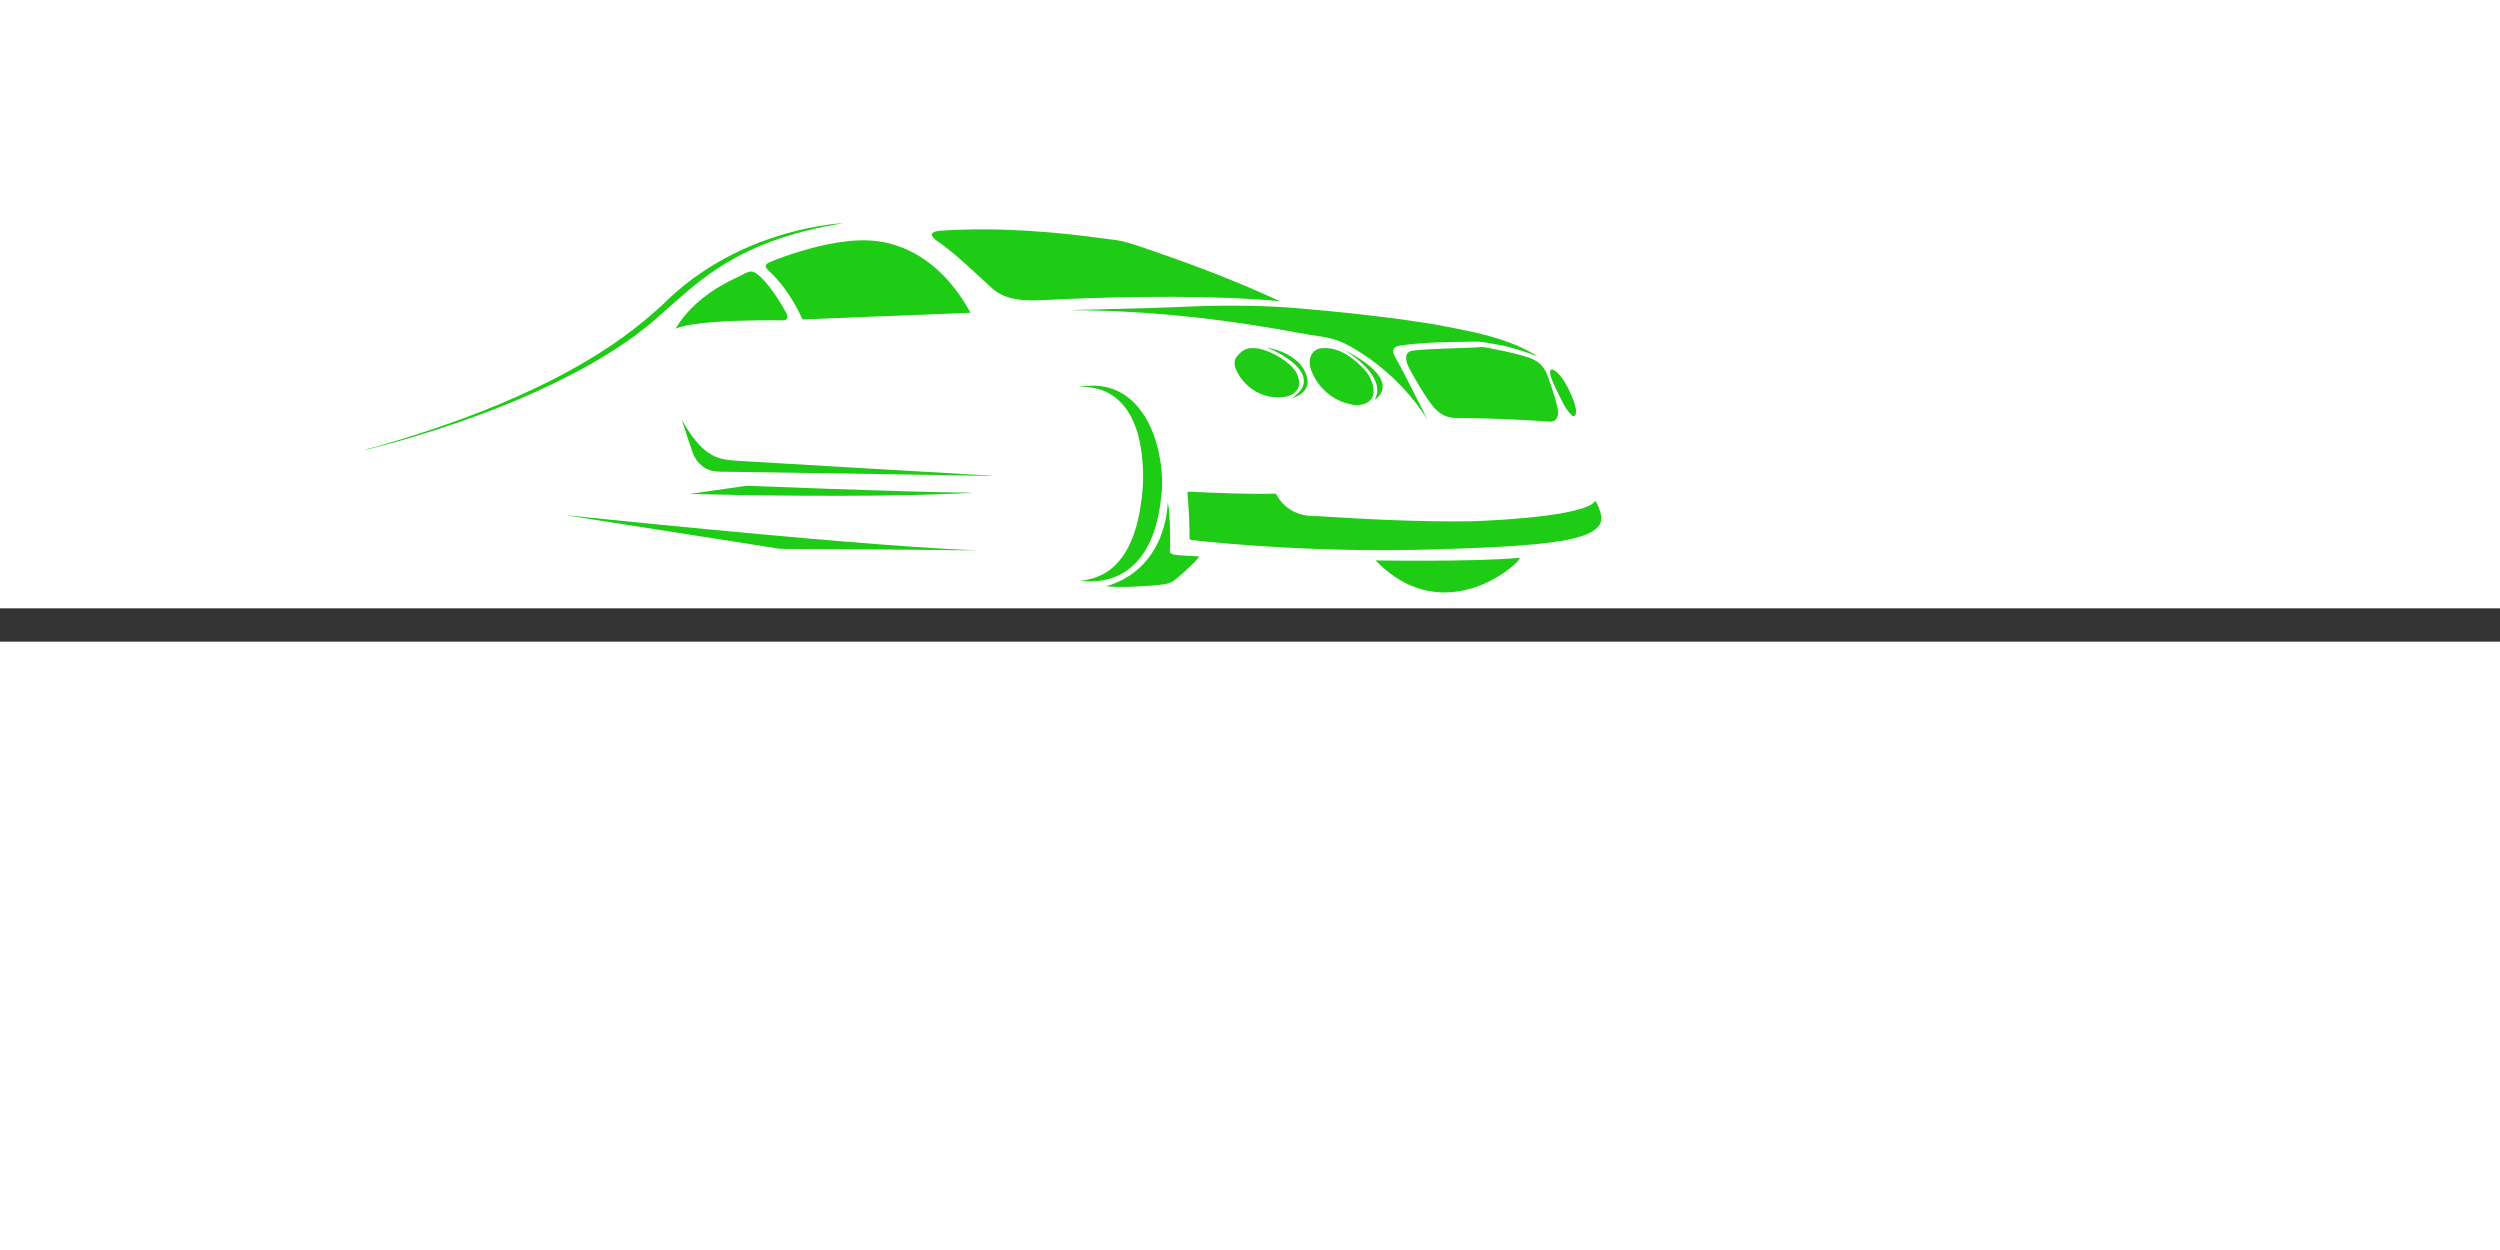 <svg xmlns="http://www.w3.org/2000/svg" xmlns:xlink="http://www.w3.org/1999/xlink" width="200" zoomAndPan="magnify" viewBox="40 210 375 5" height="100" preserveAspectRatio="xMidYMid meet" version="1.0"><rect x="40" y="210" width="375" height="5" fill="#333333" stroke="none"/><defs><g/><clipPath id="719aa8216c"><path d="M 94.602 152.246 L 167 152.246 L 167 187 L 94.602 187 Z M 94.602 152.246 " clip-rule="nonzero"/></clipPath><clipPath id="b6968bb220"><path d="M 218 192 L 280.602 192 L 280.602 202 L 218 202 Z M 218 192 " clip-rule="nonzero"/></clipPath><clipPath id="dbbd7bd581"><path d="M 246 202 L 269 202 L 269 207.746 L 246 207.746 Z M 246 202 " clip-rule="nonzero"/></clipPath></defs><rect x="-37.5" width="450" fill="transparent" y="-37.5" height="450" fill-opacity="1"/><rect x="-37.5" width="450" fill="transparent" y="-37.5" height="450" fill-opacity="1"/><g clip-path="url(#719aa8216c)"><path fill="#1ecb15" d="M 162.445 152.734 C 163.785 152.516 165.129 152.266 166.488 152.246 C 162.566 152.852 158.688 153.809 154.98 155.242 C 151.566 156.562 148.34 158.367 145.422 160.582 C 142.711 162.613 140.281 164.98 137.703 167.172 C 134.801 169.582 131.633 171.648 128.352 173.504 C 121.324 177.453 113.809 180.469 106.16 182.98 C 102.863 184.051 99.539 185.039 96.18 185.891 C 95.684 186.004 95.195 186.176 94.684 186.207 C 96.602 185.738 98.484 185.137 100.379 184.578 C 108.391 182.113 116.277 179.145 123.723 175.266 C 128.977 172.52 134.012 169.293 138.43 165.32 C 139.484 164.41 140.434 163.387 141.5 162.488 C 147.398 157.375 154.789 154.121 162.445 152.734 Z M 162.445 152.734 " fill-opacity="1" fill-rule="nonzero"/></g><path fill="#1ecb15" d="M 181.035 153.355 C 189.531 152.801 198.066 153.457 206.484 154.648 C 208.684 154.816 210.742 155.664 212.812 156.352 C 219.305 158.578 225.73 161.031 231.961 163.922 C 226.641 163.445 221.297 163.289 215.957 163.273 C 209.574 163.246 203.195 163.434 196.824 163.746 C 195.305 163.832 193.77 163.879 192.27 163.602 C 191.078 163.379 189.902 162.926 188.973 162.137 C 186.434 159.863 184.027 157.434 181.285 155.398 C 180.812 155.023 180.223 154.77 179.883 154.25 C 179.754 154.078 179.73 153.797 179.93 153.664 C 180.246 153.434 180.656 153.402 181.035 153.355 Z M 181.035 153.355 " fill-opacity="1" fill-rule="nonzero"/><path fill="#1ecb15" d="M 167.426 154.902 C 169.594 154.68 171.82 154.785 173.918 155.406 C 176.711 156.203 179.234 157.812 181.285 159.852 C 183.008 161.551 184.406 163.555 185.578 165.668 C 177.18 166.008 168.781 166.316 160.383 166.664 C 159.227 164.152 157.738 161.762 155.773 159.805 C 155.449 159.461 155 159.191 154.855 158.719 C 154.832 158.348 155.242 158.188 155.516 158.051 C 156.938 157.453 158.395 156.961 159.867 156.504 C 162.332 155.754 164.855 155.152 167.426 154.902 Z M 167.426 154.902 " fill-opacity="1" fill-rule="nonzero"/><path fill="#1ecb15" d="M 150.988 160.148 C 151.543 159.875 152.082 159.492 152.723 159.469 C 153.211 159.52 153.586 159.879 153.953 160.172 C 155.031 161.145 155.871 162.344 156.664 163.551 C 157.109 164.234 157.531 164.938 157.922 165.656 C 158.051 165.918 158.203 166.234 158.07 166.527 C 157.875 166.824 157.473 166.793 157.164 166.801 C 154.859 166.77 152.559 166.809 150.258 166.879 C 148.055 166.977 145.844 167.094 143.668 167.449 C 142.875 167.586 142.07 167.738 141.332 168.07 C 143.012 165.207 145.629 163.004 148.512 161.406 C 149.316 160.945 150.156 160.559 150.988 160.148 Z M 150.988 160.148 " fill-opacity="1" fill-rule="nonzero"/><path fill="#1ecb15" d="M 204.414 165.172 C 209.445 165.051 214.477 164.918 219.504 164.688 C 224.93 164.504 230.371 164.578 235.777 165.082 C 240.457 165.488 245.125 165.988 249.781 166.602 C 252.234 166.934 254.688 167.289 257.117 167.773 C 260.715 168.473 264.355 169.188 267.73 170.668 C 268.746 171.117 269.738 171.629 270.68 172.219 C 268.766 171.48 266.801 170.848 264.781 170.465 C 263.922 170.289 263.051 170.203 262.191 170.031 C 261.215 169.949 260.238 170.039 259.262 170.027 C 256.227 170.051 253.188 170.148 250.176 170.559 C 249.785 170.621 249.328 170.691 249.082 171.043 C 248.867 171.387 249.031 171.809 249.188 172.141 C 250.23 173.98 251.164 175.879 252.133 177.758 C 252.797 179.082 253.488 180.395 254.129 181.727 C 251.496 177.527 247.863 173.973 243.652 171.363 C 242.93 170.918 242.195 170.5 241.43 170.137 C 240.391 169.66 239.266 169.398 238.141 169.219 C 235.973 168.941 233.836 168.477 231.68 168.121 C 221.406 166.34 210.988 165.297 200.559 165.281 C 201.844 165.191 203.129 165.211 204.414 165.172 Z M 204.414 165.172 " fill-opacity="1" fill-rule="nonzero"/><path fill="#1ecb15" d="M 230.062 170.871 C 231.688 171.215 233.328 171.805 234.578 172.941 C 235.301 173.586 235.836 174.445 236.066 175.387 C 236.223 176.008 236.141 176.703 235.758 177.223 C 235.293 177.863 234.555 178.234 233.82 178.473 C 234.492 177.961 235.184 177.379 235.469 176.555 C 235.738 175.781 235.484 174.926 235.012 174.289 C 234.273 173.277 233.223 172.551 232.16 171.918 C 231.484 171.523 230.781 171.176 230.059 170.871 Z M 230.062 170.871 " fill-opacity="1" fill-rule="nonzero"/><path fill="#1ecb15" d="M 261.352 170.867 C 261.801 170.812 262.262 170.789 262.715 170.836 C 264.863 171.27 267.035 171.645 269.121 172.328 C 269.73 172.531 270.344 172.777 270.84 173.191 C 271.504 173.719 271.93 174.48 272.203 175.27 C 272.688 176.684 273.191 178.098 273.539 179.551 C 273.68 180.176 273.844 180.867 273.52 181.461 C 273.332 181.844 272.891 182.031 272.48 182.004 C 268.379 181.691 264.266 181.531 260.152 181.465 C 259.098 181.422 258.008 181.566 256.992 181.215 C 255.855 180.824 255.023 179.879 254.352 178.922 C 253.25 177.32 252.27 175.641 251.355 173.93 C 251.074 173.352 250.809 172.691 250.973 172.039 C 251.102 171.562 251.613 171.352 252.066 171.32 C 255.152 171.016 258.258 171.02 261.352 170.867 Z M 261.352 170.867 " fill-opacity="1" fill-rule="nonzero"/><path fill="#1ecb15" d="M 227.516 170.973 C 229.121 170.844 230.641 171.574 231.984 172.375 C 232.844 172.895 233.676 173.512 234.258 174.344 C 234.73 175.023 234.973 175.883 234.82 176.703 C 234.598 177.441 233.922 177.953 233.207 178.168 C 232.289 178.438 231.309 178.398 230.379 178.223 C 228.18 177.797 226.281 176.199 225.391 174.16 C 225.113 173.547 225.07 172.777 225.516 172.23 C 226.02 171.617 226.691 171.047 227.516 170.973 Z M 227.516 170.973 " fill-opacity="1" fill-rule="nonzero"/><path fill="#1ecb15" d="M 238 171.016 C 239.59 170.746 241.184 171.367 242.477 172.262 C 243.301 172.828 244.035 173.516 244.711 174.25 C 245.328 174.891 245.727 175.719 245.941 176.574 C 246.094 177.262 246.105 178.059 245.652 178.645 C 245.121 179.316 244.199 179.531 243.379 179.516 C 241.18 179.305 239.094 178.113 237.793 176.324 C 237.32 175.684 236.941 174.973 236.656 174.23 C 236.422 173.551 236.359 172.773 236.648 172.098 C 236.883 171.543 237.406 171.125 238 171.016 Z M 238 171.016 " fill-opacity="1" fill-rule="nonzero"/><path fill="#1ecb15" d="M 241.691 171.254 C 243.09 172.016 244.492 172.812 245.695 173.871 C 246.301 174.422 246.883 175.039 247.203 175.805 C 247.449 176.375 247.48 177.062 247.191 177.625 C 246.977 178.086 246.59 178.438 246.195 178.746 C 246.605 177.996 246.707 177.086 246.434 176.273 C 246.016 174.973 245.059 173.934 244.062 173.035 C 243.328 172.367 242.5 171.82 241.691 171.254 Z M 241.691 171.254 " fill-opacity="1" fill-rule="nonzero"/><path fill="#1ecb15" d="M 272.613 174.234 C 272.656 174.211 272.734 174.168 272.773 174.148 C 273.164 174.23 273.465 174.523 273.746 174.793 C 274.559 175.652 275.125 176.715 275.602 177.793 C 275.918 178.543 276.27 179.297 276.383 180.109 C 276.418 180.461 276.449 180.875 276.191 181.152 C 276.027 181.258 275.852 181.125 275.73 181.02 C 274.672 179.98 274.145 178.551 273.48 177.254 C 273.129 176.504 272.75 175.75 272.551 174.941 C 272.516 174.711 272.445 174.43 272.613 174.234 Z M 272.613 174.234 " fill-opacity="1" fill-rule="nonzero"/><path fill="#1ecb15" d="M 201.711 176.801 C 203.488 176.484 205.371 176.496 207.07 177.16 C 208.566 177.723 209.859 178.746 210.852 179.984 C 212.094 181.527 212.922 183.363 213.473 185.258 C 214.062 187.336 214.348 189.5 214.316 191.66 C 214.207 193.582 213.953 195.504 213.441 197.367 C 212.961 199.113 212.242 200.816 211.145 202.27 C 210.18 203.551 208.895 204.602 207.406 205.223 C 205.723 205.934 203.84 206.105 202.035 205.871 C 203.605 205.719 205.16 205.211 206.434 204.254 C 207.875 203.191 208.91 201.664 209.621 200.035 C 210.543 197.918 211.004 195.633 211.27 193.348 C 211.559 191.125 211.52 188.867 211.238 186.648 C 210.996 184.816 210.551 182.984 209.699 181.336 C 208.965 179.918 207.891 178.652 206.5 177.844 C 205.07 176.984 203.363 176.695 201.711 176.801 Z M 201.711 176.801 " fill-opacity="1" fill-rule="nonzero"/><path fill="#1ecb15" d="M 142.27 181.746 C 143.094 183.164 143.98 184.566 145.141 185.734 C 145.816 186.402 146.602 186.977 147.496 187.32 C 148.438 187.691 149.453 187.785 150.449 187.855 C 162.551 188.59 174.652 189.277 186.754 189.984 C 187.488 190.055 188.23 190.016 188.957 190.145 C 183.227 190.02 177.488 189.965 171.758 189.859 C 164.395 189.754 157.031 189.629 149.668 189.523 C 148.715 189.484 147.746 189.574 146.805 189.371 C 145.398 189.055 144.301 187.887 143.863 186.539 C 143.34 184.941 142.77 183.355 142.27 181.746 Z M 142.27 181.746 " fill-opacity="1" fill-rule="nonzero"/><path fill="#1ecb15" d="M 150.949 191.766 C 151.375 191.719 151.797 191.617 152.227 191.621 C 160.215 191.934 168.211 192.223 176.203 192.457 C 179.098 192.531 181.992 192.629 184.887 192.637 C 185.211 192.645 185.535 192.676 185.855 192.715 C 184.707 192.688 183.562 192.812 182.414 192.828 C 175.152 193.121 167.883 193.141 160.613 193.109 C 154.887 193.082 149.16 192.98 143.434 192.848 C 145.934 192.465 148.445 192.129 150.949 191.766 Z M 150.949 191.766 " fill-opacity="1" fill-rule="nonzero"/><g clip-path="url(#b6968bb220)"><path fill="#1ecb15" d="M 218.105 192.648 C 218.172 192.477 218.363 192.504 218.516 192.504 C 222.801 192.711 227.09 192.895 231.383 192.793 C 232.055 194.117 233.203 195.207 234.602 195.719 C 235.508 196.062 236.488 196.203 237.457 196.16 C 245.207 196.648 252.969 197.051 260.738 196.941 C 263.504 196.84 266.266 196.672 269.02 196.418 C 271.164 196.207 273.305 195.953 275.414 195.508 C 276.32 195.309 277.23 195.086 278.09 194.727 C 278.535 194.531 279.008 194.309 279.277 193.883 C 279.723 194.449 279.918 195.16 280.121 195.84 C 280.309 196.484 280.184 197.219 279.742 197.734 C 279.102 198.484 278.152 198.867 277.238 199.176 C 275.336 199.777 273.344 200.039 271.367 200.27 C 266.234 200.812 261.07 200.965 255.914 201.137 C 245.254 201.488 234.57 201.172 223.941 200.27 C 222.23 200.117 220.516 199.957 218.809 199.758 C 218.676 199.719 218.457 199.738 218.434 199.559 C 218.438 197.254 218.316 194.945 218.105 192.648 Z M 218.105 192.648 " fill-opacity="1" fill-rule="nonzero"/></g><path fill="#1ecb15" d="M 210.629 204.184 C 213.52 201.695 215 197.867 215.164 194.109 C 215.418 195.148 215.406 196.227 215.477 197.285 C 215.512 198.695 215.555 200.113 215.473 201.52 C 215.535 201.812 215.895 201.891 216.148 201.949 C 217.379 202.133 218.625 202.117 219.867 202.215 C 219.516 202.797 218.992 203.242 218.516 203.719 C 217.781 204.426 217.012 205.098 216.227 205.746 C 215.324 206.48 214.086 206.43 212.996 206.57 C 210.645 206.734 208.273 206.91 205.922 206.695 C 207.641 206.195 209.273 205.363 210.629 204.184 Z M 210.629 204.184 " fill-opacity="1" fill-rule="nonzero"/><path fill="#1ecb15" d="M 124.895 196.047 C 127.07 196.219 129.238 196.496 131.414 196.695 C 141.469 197.711 151.531 198.68 161.602 199.555 C 168.336 200.133 175.074 200.688 181.824 201.078 C 183.48 201.145 185.133 201.27 186.789 201.281 C 184.117 201.32 181.441 201.246 178.766 201.227 C 171.992 201.172 165.219 201.117 158.445 201.09 C 157.957 201.078 157.473 201.105 156.988 201.07 C 146.289 199.402 135.594 197.703 124.895 196.047 Z M 124.895 196.047 " fill-opacity="1" fill-rule="nonzero"/><g clip-path="url(#dbbd7bd581)"><path fill="#1ecb15" d="M 261.727 202.75 C 263.82 202.691 265.914 202.598 268.004 202.422 C 267.645 203.078 267.035 203.539 266.473 204.012 C 263.875 206.039 260.695 207.406 257.387 207.598 C 255.273 207.719 253.137 207.301 251.227 206.398 C 249.383 205.539 247.746 204.273 246.34 202.812 C 251.469 202.875 256.598 202.887 261.727 202.75 Z M 261.727 202.75 " fill-opacity="1" fill-rule="nonzero"/></g><g fill="#ffffff" fill-opacity="1"><g transform="translate(71.476, 246.455)"><g><path d="M 5.281 0 C 3.164 0 2.109 -1.047 2.109 -3.141 L 2.109 -20.125 C 2.109 -22.219 3.164 -23.266 5.281 -23.266 L 13.328 -23.266 C 15.836 -23.266 17.781 -22.719 19.156 -21.625 C 20.531 -20.539 21.219 -19.086 21.219 -17.266 C 21.219 -16.047 20.914 -14.984 20.312 -14.078 C 19.707 -13.18 18.863 -12.516 17.781 -12.078 C 19.082 -11.68 20.082 -11.016 20.781 -10.078 C 21.488 -9.141 21.844 -7.977 21.844 -6.594 C 21.844 -4.551 21.109 -2.941 19.641 -1.766 C 18.18 -0.586 16.188 0 13.656 0 Z M 7.922 -14.031 L 12.25 -14.031 C 13.344 -14.031 14.145 -14.227 14.656 -14.625 C 15.176 -15.02 15.438 -15.625 15.438 -16.438 C 15.438 -17.25 15.176 -17.848 14.656 -18.234 C 14.145 -18.617 13.344 -18.812 12.25 -18.812 L 7.922 -18.812 Z M 7.922 -4.453 L 12.844 -4.453 C 13.957 -4.453 14.773 -4.664 15.297 -5.094 C 15.816 -5.52 16.078 -6.164 16.078 -7.031 C 16.078 -7.883 15.816 -8.52 15.297 -8.938 C 14.773 -9.352 13.957 -9.562 12.844 -9.562 L 7.922 -9.562 Z M 7.922 -4.453 "/></g></g></g><g fill="#ffffff" fill-opacity="1"><g transform="translate(99.526, 246.455)"><g><path d="M 5.141 0.297 C 4.18 0.297 3.438 0.035 2.906 -0.484 C 2.375 -1.016 2.109 -1.789 2.109 -2.812 L 2.109 -20.453 C 2.109 -21.473 2.375 -22.242 2.906 -22.766 C 3.438 -23.297 4.18 -23.562 5.141 -23.562 C 6.109 -23.562 6.859 -23.297 7.391 -22.766 C 7.922 -22.242 8.188 -21.473 8.188 -20.453 L 8.188 -14.281 L 17.781 -14.281 L 17.781 -20.453 C 17.781 -21.473 18.047 -22.242 18.578 -22.766 C 19.109 -23.297 19.859 -23.562 20.828 -23.562 C 21.797 -23.562 22.535 -23.297 23.047 -22.766 C 23.566 -22.242 23.828 -21.473 23.828 -20.453 L 23.828 -2.812 C 23.828 -1.789 23.566 -1.016 23.047 -0.484 C 22.535 0.035 21.797 0.297 20.828 0.297 C 19.836 0.297 19.082 0.035 18.562 -0.484 C 18.039 -1.016 17.781 -1.789 17.781 -2.812 L 17.781 -9.312 L 8.188 -9.312 L 8.188 -2.812 C 8.188 -1.789 7.926 -1.016 7.406 -0.484 C 6.895 0.035 6.141 0.297 5.141 0.297 Z M 5.141 0.297 "/></g></g></g><g fill="#ffffff" fill-opacity="1"><g transform="translate(130.348, 246.455)"><g><path d="M 3.203 0.297 C 2.172 0.297 1.41 -0.051 0.922 -0.75 C 0.441 -1.457 0.441 -2.344 0.922 -3.406 L 9.141 -21.094 C 9.535 -21.945 10.02 -22.57 10.594 -22.969 C 11.164 -23.363 11.836 -23.562 12.609 -23.562 C 13.359 -23.562 14.016 -23.363 14.578 -22.969 C 15.148 -22.57 15.633 -21.945 16.031 -21.094 L 24.25 -3.406 C 24.758 -2.32 24.781 -1.43 24.312 -0.734 C 23.852 -0.047 23.129 0.297 22.141 0.297 C 21.266 0.297 20.586 0.098 20.109 -0.297 C 19.641 -0.691 19.219 -1.332 18.844 -2.219 L 17.781 -4.719 L 7.391 -4.719 L 6.344 -2.219 C 5.938 -1.332 5.523 -0.691 5.109 -0.297 C 4.691 0.098 4.055 0.297 3.203 0.297 Z M 12.547 -16.922 L 9.375 -9.375 L 15.781 -9.375 L 12.609 -16.922 Z M 12.547 -16.922 "/></g></g></g><g fill="#ffffff" fill-opacity="1"><g transform="translate(160.411, 246.455)"><g><path d="M 5.141 0.297 C 4.18 0.297 3.438 0.035 2.906 -0.484 C 2.375 -1.016 2.109 -1.773 2.109 -2.766 L 2.109 -20.203 C 2.109 -21.191 2.375 -21.945 2.906 -22.469 C 3.438 -23 4.195 -23.266 5.188 -23.266 L 13.297 -23.266 C 15.941 -23.266 17.984 -22.617 19.422 -21.328 C 20.859 -20.047 21.578 -18.258 21.578 -15.969 C 21.578 -14.227 21.141 -12.77 20.266 -11.594 C 19.398 -10.414 18.145 -9.598 16.5 -9.141 C 17.727 -8.805 18.719 -7.957 19.469 -6.594 L 21.125 -3.625 C 21.469 -2.969 21.625 -2.344 21.594 -1.75 C 21.562 -1.156 21.328 -0.664 20.891 -0.281 C 20.453 0.102 19.801 0.297 18.938 0.297 C 18.082 0.297 17.383 0.129 16.844 -0.203 C 16.301 -0.547 15.82 -1.102 15.406 -1.875 L 12.406 -7.391 C 12.145 -7.879 11.812 -8.211 11.406 -8.391 C 11 -8.578 10.531 -8.672 10 -8.672 L 8.188 -8.672 L 8.188 -2.766 C 8.188 -1.773 7.926 -1.016 7.406 -0.484 C 6.895 0.035 6.141 0.297 5.141 0.297 Z M 8.188 -12.969 L 12.203 -12.969 C 14.609 -12.969 15.812 -13.914 15.812 -15.812 C 15.812 -17.676 14.609 -18.609 12.203 -18.609 L 8.188 -18.609 Z M 8.188 -12.969 "/></g></g></g><g fill="#ffffff" fill-opacity="1"><g transform="translate(188.593, 246.455)"><g><path d="M 13.984 0.359 C 11.328 0.359 9.066 -0.133 7.203 -1.125 C 5.348 -2.113 3.938 -3.5 2.969 -5.281 C 2 -7.062 1.516 -9.141 1.516 -11.516 C 1.516 -13.984 2.023 -16.125 3.047 -17.938 C 4.078 -19.75 5.547 -21.148 7.453 -22.141 C 9.367 -23.129 11.68 -23.625 14.391 -23.625 C 15.484 -23.625 16.602 -23.52 17.75 -23.312 C 18.895 -23.102 20.02 -22.711 21.125 -22.141 C 21.695 -21.879 22.086 -21.508 22.297 -21.031 C 22.504 -20.562 22.566 -20.062 22.484 -19.531 C 22.41 -19.008 22.219 -18.539 21.906 -18.125 C 21.602 -17.719 21.203 -17.438 20.703 -17.281 C 20.211 -17.133 19.648 -17.203 19.016 -17.484 C 17.648 -18.129 16.117 -18.453 14.422 -18.453 C 12.203 -18.453 10.547 -17.859 9.453 -16.672 C 8.367 -15.484 7.828 -13.766 7.828 -11.516 C 7.828 -9.273 8.375 -7.582 9.469 -6.438 C 10.57 -5.289 12.203 -4.719 14.359 -4.719 C 15.367 -4.719 16.5 -4.875 17.75 -5.188 L 17.75 -8.844 L 15.438 -8.844 C 13.875 -8.844 13.094 -9.555 13.094 -10.984 C 13.094 -12.391 13.875 -13.094 15.438 -13.094 L 20.328 -13.094 C 21.91 -13.094 22.703 -12.301 22.703 -10.719 L 22.703 -3.438 C 22.703 -2.77 22.562 -2.207 22.281 -1.75 C 22.008 -1.289 21.578 -0.961 20.984 -0.766 C 19.93 -0.41 18.805 -0.133 17.609 0.062 C 16.41 0.258 15.203 0.359 13.984 0.359 Z M 13.984 0.359 "/></g></g></g><g fill="#ffffff" fill-opacity="1"><g transform="translate(218.128, 246.455)"><g><path d="M 5.141 0.297 C 4.18 0.297 3.438 0.035 2.906 -0.484 C 2.375 -1.016 2.109 -1.789 2.109 -2.812 L 2.109 -20.453 C 2.109 -21.473 2.375 -22.242 2.906 -22.766 C 3.438 -23.297 4.18 -23.562 5.141 -23.562 C 6.109 -23.562 6.859 -23.297 7.391 -22.766 C 7.922 -22.242 8.188 -21.473 8.188 -20.453 L 8.188 -14.281 L 17.781 -14.281 L 17.781 -20.453 C 17.781 -21.473 18.047 -22.242 18.578 -22.766 C 19.109 -23.297 19.859 -23.562 20.828 -23.562 C 21.797 -23.562 22.535 -23.297 23.047 -22.766 C 23.566 -22.242 23.828 -21.473 23.828 -20.453 L 23.828 -2.812 C 23.828 -1.789 23.566 -1.016 23.047 -0.484 C 22.535 0.035 21.797 0.297 20.828 0.297 C 19.836 0.297 19.082 0.035 18.562 -0.484 C 18.039 -1.016 17.781 -1.789 17.781 -2.812 L 17.781 -9.312 L 8.188 -9.312 L 8.188 -2.812 C 8.188 -1.789 7.926 -1.016 7.406 -0.484 C 6.895 0.035 6.141 0.297 5.141 0.297 Z M 5.141 0.297 "/></g></g></g><g fill="#ffffff" fill-opacity="1"><g transform="translate(248.95, 246.455)"><g><path d="M 3.203 0.297 C 2.172 0.297 1.41 -0.051 0.922 -0.75 C 0.441 -1.457 0.441 -2.344 0.922 -3.406 L 9.141 -21.094 C 9.535 -21.945 10.02 -22.57 10.594 -22.969 C 11.164 -23.363 11.836 -23.562 12.609 -23.562 C 13.359 -23.562 14.016 -23.363 14.578 -22.969 C 15.148 -22.57 15.633 -21.945 16.031 -21.094 L 24.25 -3.406 C 24.758 -2.32 24.781 -1.43 24.312 -0.734 C 23.852 -0.047 23.129 0.297 22.141 0.297 C 21.266 0.297 20.586 0.098 20.109 -0.297 C 19.641 -0.691 19.219 -1.332 18.844 -2.219 L 17.781 -4.719 L 7.391 -4.719 L 6.344 -2.219 C 5.938 -1.332 5.523 -0.691 5.109 -0.297 C 4.691 0.098 4.055 0.297 3.203 0.297 Z M 12.547 -16.922 L 9.375 -9.375 L 15.781 -9.375 L 12.609 -16.922 Z M 12.547 -16.922 "/></g></g></g><g fill="#ffffff" fill-opacity="1"><g transform="translate(279.013, 246.455)"><g><path d="M 12.281 0.297 C 11.438 0.297 10.754 0.117 10.234 -0.234 C 9.723 -0.586 9.289 -1.145 8.938 -1.906 L 0.953 -19.531 C 0.598 -20.301 0.488 -20.992 0.625 -21.609 C 0.758 -22.223 1.066 -22.703 1.547 -23.047 C 2.035 -23.391 2.641 -23.562 3.359 -23.562 C 4.242 -23.562 4.914 -23.363 5.375 -22.969 C 5.844 -22.57 6.238 -21.988 6.562 -21.219 L 12.375 -7.75 L 18.188 -21.25 C 18.508 -22.02 18.898 -22.598 19.359 -22.984 C 19.828 -23.367 20.477 -23.562 21.312 -23.562 C 22 -23.562 22.57 -23.383 23.031 -23.031 C 23.5 -22.676 23.789 -22.195 23.906 -21.594 C 24.031 -20.988 23.914 -20.301 23.562 -19.531 L 15.547 -1.906 C 15.211 -1.145 14.785 -0.586 14.266 -0.234 C 13.754 0.117 13.094 0.297 12.281 0.297 Z M 12.281 0.297 "/></g></g></g><g fill="#ffffff" fill-opacity="1"><g transform="translate(308.394, 246.455)"><g/></g></g><g fill="#ffffff" fill-opacity="1"><g transform="translate(119.062, 274.037)"><g><path d="M 9.719 -3.766 C 9.719 -2.547 9.273 -1.582 8.391 -0.875 C 7.504 -0.164 6.281 0.188 4.719 0.188 C 3.27 0.188 1.988 -0.082 0.875 -0.625 L 0.875 -3.297 C 1.789 -2.891 2.562 -2.602 3.188 -2.438 C 3.82 -2.27 4.406 -2.188 4.938 -2.188 C 5.562 -2.188 6.039 -2.305 6.375 -2.547 C 6.719 -2.785 6.891 -3.145 6.891 -3.625 C 6.891 -3.895 6.816 -4.129 6.672 -4.328 C 6.523 -4.535 6.305 -4.734 6.016 -4.922 C 5.723 -5.117 5.141 -5.43 4.266 -5.859 C 3.43 -6.242 2.805 -6.613 2.391 -6.969 C 1.973 -7.332 1.641 -7.75 1.391 -8.219 C 1.148 -8.695 1.031 -9.258 1.031 -9.906 C 1.031 -11.102 1.438 -12.047 2.25 -12.734 C 3.062 -13.422 4.188 -13.766 5.625 -13.766 C 6.332 -13.766 7.004 -13.676 7.641 -13.5 C 8.273 -13.332 8.945 -13.098 9.656 -12.797 L 8.719 -10.562 C 8 -10.863 7.398 -11.07 6.922 -11.188 C 6.453 -11.301 5.988 -11.359 5.531 -11.359 C 4.988 -11.359 4.57 -11.234 4.281 -10.984 C 3.988 -10.734 3.844 -10.398 3.844 -9.984 C 3.844 -9.734 3.898 -9.516 4.016 -9.328 C 4.129 -9.141 4.316 -8.957 4.578 -8.781 C 4.836 -8.602 5.445 -8.285 6.406 -7.828 C 7.664 -7.223 8.531 -6.613 9 -6 C 9.477 -5.395 9.719 -4.648 9.719 -3.766 Z M 9.719 -3.766 "/></g></g></g><g fill="#ffffff" fill-opacity="1"><g transform="translate(129.525, 274.037)"><g><path d="M 5.781 -8.547 C 5.176 -8.547 4.703 -8.352 4.359 -7.969 C 4.023 -7.594 3.832 -7.055 3.781 -6.359 L 7.75 -6.359 C 7.738 -7.055 7.555 -7.594 7.203 -7.969 C 6.859 -8.352 6.383 -8.547 5.781 -8.547 Z M 6.172 0.188 C 4.504 0.188 3.203 -0.27 2.266 -1.188 C 1.328 -2.113 0.859 -3.422 0.859 -5.109 C 0.859 -6.848 1.289 -8.191 2.156 -9.141 C 3.02 -10.086 4.223 -10.562 5.766 -10.562 C 7.223 -10.562 8.359 -10.145 9.172 -9.312 C 9.992 -8.477 10.406 -7.328 10.406 -5.859 L 10.406 -4.484 L 3.719 -4.484 C 3.75 -3.68 3.988 -3.051 4.438 -2.594 C 4.883 -2.145 5.508 -1.922 6.312 -1.922 C 6.938 -1.922 7.523 -1.984 8.078 -2.109 C 8.641 -2.242 9.223 -2.453 9.828 -2.734 L 9.828 -0.547 C 9.328 -0.297 8.797 -0.113 8.234 0 C 7.672 0.125 6.984 0.188 6.172 0.188 Z M 6.172 0.188 "/></g></g></g><g fill="#ffffff" fill-opacity="1"><g transform="translate(140.748, 274.037)"><g><path d="M 4.312 0 L 1.484 0 L 1.484 -14.438 L 4.312 -14.438 Z M 4.312 0 "/></g></g></g><g fill="#ffffff" fill-opacity="1"><g transform="translate(146.546, 274.037)"><g><path d="M 7.219 -8.25 L 4.766 -8.25 L 4.766 0 L 1.938 0 L 1.938 -8.25 L 0.375 -8.25 L 0.375 -9.609 L 1.938 -10.375 L 1.938 -11.141 C 1.938 -12.316 2.227 -13.176 2.812 -13.719 C 3.395 -14.258 4.328 -14.531 5.609 -14.531 C 6.578 -14.531 7.441 -14.391 8.203 -14.109 L 7.484 -12.031 C 6.922 -12.207 6.395 -12.297 5.906 -12.297 C 5.508 -12.297 5.219 -12.176 5.031 -11.938 C 4.852 -11.695 4.766 -11.391 4.766 -11.016 L 4.766 -10.375 L 7.219 -10.375 Z M 7.219 -8.25 "/></g></g></g><g fill="#ffffff" fill-opacity="1"><g transform="translate(153.901, 274.037)"><g/></g></g><g fill="#ffffff" fill-opacity="1"><g transform="translate(158.836, 274.037)"><g><path d="M 12.953 -6.906 C 12.953 -4.676 12.316 -2.969 11.047 -1.781 C 9.773 -0.594 7.941 0 5.547 0 L 1.703 0 L 1.703 -13.562 L 5.969 -13.562 C 8.176 -13.562 9.891 -12.977 11.109 -11.812 C 12.336 -10.645 12.953 -9.008 12.953 -6.906 Z M 9.969 -6.844 C 9.969 -9.75 8.68 -11.203 6.109 -11.203 L 4.578 -11.203 L 4.578 -2.375 L 5.812 -2.375 C 8.582 -2.375 9.969 -3.863 9.969 -6.844 Z M 9.969 -6.844 "/></g></g></g><g fill="#ffffff" fill-opacity="1"><g transform="translate(172.897, 274.037)"><g><path d="M 7.281 -10.562 C 7.656 -10.562 7.973 -10.535 8.234 -10.484 L 8.016 -7.828 C 7.785 -7.891 7.508 -7.922 7.188 -7.922 C 6.281 -7.922 5.57 -7.688 5.062 -7.219 C 4.562 -6.758 4.312 -6.113 4.312 -5.281 L 4.312 0 L 1.484 0 L 1.484 -10.375 L 3.625 -10.375 L 4.047 -8.625 L 4.188 -8.625 C 4.508 -9.207 4.941 -9.676 5.484 -10.031 C 6.035 -10.383 6.633 -10.562 7.281 -10.562 Z M 7.281 -10.562 "/></g></g></g><g fill="#ffffff" fill-opacity="1"><g transform="translate(181.523, 274.037)"><g><path d="M 1.359 -13.047 C 1.359 -13.973 1.875 -14.438 2.906 -14.438 C 3.926 -14.438 4.438 -13.973 4.438 -13.047 C 4.438 -12.609 4.305 -12.266 4.047 -12.016 C 3.797 -11.773 3.414 -11.656 2.906 -11.656 C 1.875 -11.656 1.359 -12.117 1.359 -13.047 Z M 4.312 0 L 1.484 0 L 1.484 -10.375 L 4.312 -10.375 Z M 4.312 0 "/></g></g></g><g fill="#ffffff" fill-opacity="1"><g transform="translate(187.32, 274.037)"><g><path d="M 3.953 0 L 0 -10.375 L 2.953 -10.375 L 4.969 -4.469 C 5.188 -3.719 5.32 -3.008 5.375 -2.344 L 5.438 -2.344 C 5.469 -2.938 5.609 -3.645 5.859 -4.469 L 7.844 -10.375 L 10.812 -10.375 L 6.859 0 Z M 3.953 0 "/></g></g></g><g fill="#ffffff" fill-opacity="1"><g transform="translate(198.126, 274.037)"><g><path d="M 5.781 -8.547 C 5.176 -8.547 4.703 -8.352 4.359 -7.969 C 4.023 -7.594 3.832 -7.055 3.781 -6.359 L 7.75 -6.359 C 7.738 -7.055 7.555 -7.594 7.203 -7.969 C 6.859 -8.352 6.383 -8.547 5.781 -8.547 Z M 6.172 0.188 C 4.504 0.188 3.203 -0.27 2.266 -1.188 C 1.328 -2.113 0.859 -3.422 0.859 -5.109 C 0.859 -6.848 1.289 -8.191 2.156 -9.141 C 3.02 -10.086 4.223 -10.562 5.766 -10.562 C 7.223 -10.562 8.359 -10.145 9.172 -9.312 C 9.992 -8.477 10.406 -7.328 10.406 -5.859 L 10.406 -4.484 L 3.719 -4.484 C 3.75 -3.68 3.988 -3.051 4.438 -2.594 C 4.883 -2.145 5.508 -1.922 6.312 -1.922 C 6.938 -1.922 7.523 -1.984 8.078 -2.109 C 8.641 -2.242 9.223 -2.453 9.828 -2.734 L 9.828 -0.547 C 9.328 -0.297 8.797 -0.113 8.234 0 C 7.672 0.125 6.984 0.188 6.172 0.188 Z M 6.172 0.188 "/></g></g></g><g fill="#ffffff" fill-opacity="1"><g transform="translate(209.35, 274.037)"><g/></g></g><g fill="#ffffff" fill-opacity="1"><g transform="translate(214.284, 274.037)"><g><path d="M 7.469 -11.359 C 6.383 -11.359 5.547 -10.953 4.953 -10.141 C 4.359 -9.328 4.062 -8.195 4.062 -6.75 C 4.062 -3.719 5.195 -2.203 7.469 -2.203 C 8.414 -2.203 9.566 -2.441 10.922 -2.922 L 10.922 -0.516 C 9.816 -0.047 8.578 0.188 7.203 0.188 C 5.223 0.188 3.711 -0.41 2.672 -1.609 C 1.629 -2.805 1.109 -4.523 1.109 -6.766 C 1.109 -8.172 1.363 -9.406 1.875 -10.469 C 2.383 -11.531 3.117 -12.344 4.078 -12.906 C 5.047 -13.477 6.176 -13.766 7.469 -13.766 C 8.781 -13.766 10.102 -13.441 11.438 -12.797 L 10.516 -10.469 C 10.004 -10.707 9.488 -10.914 8.969 -11.094 C 8.457 -11.27 7.957 -11.359 7.469 -11.359 Z M 7.469 -11.359 "/></g></g></g><g fill="#ffffff" fill-opacity="1"><g transform="translate(226.389, 274.037)"><g><path d="M 8.078 0 L 7.531 -1.406 L 7.453 -1.406 C 6.973 -0.812 6.477 -0.395 5.969 -0.156 C 5.469 0.07 4.816 0.188 4.016 0.188 C 3.016 0.188 2.227 -0.094 1.656 -0.656 C 1.082 -1.227 0.797 -2.039 0.797 -3.094 C 0.797 -4.195 1.18 -5.008 1.953 -5.531 C 2.723 -6.051 3.883 -6.344 5.438 -6.406 L 7.234 -6.453 L 7.234 -6.906 C 7.234 -7.957 6.695 -8.484 5.625 -8.484 C 4.789 -8.484 3.816 -8.234 2.703 -7.734 L 1.766 -9.656 C 2.953 -10.27 4.273 -10.578 5.734 -10.578 C 7.129 -10.578 8.195 -10.273 8.938 -9.672 C 9.676 -9.066 10.047 -8.145 10.047 -6.906 L 10.047 0 Z M 7.234 -4.812 L 6.141 -4.766 C 5.316 -4.742 4.703 -4.598 4.297 -4.328 C 3.898 -4.055 3.703 -3.641 3.703 -3.078 C 3.703 -2.285 4.16 -1.891 5.078 -1.891 C 5.734 -1.891 6.254 -2.078 6.641 -2.453 C 7.035 -2.828 7.234 -3.328 7.234 -3.953 Z M 7.234 -4.812 "/></g></g></g><g fill="#ffffff" fill-opacity="1"><g transform="translate(237.862, 274.037)"><g><path d="M 7.281 -10.562 C 7.656 -10.562 7.973 -10.535 8.234 -10.484 L 8.016 -7.828 C 7.785 -7.891 7.508 -7.922 7.188 -7.922 C 6.281 -7.922 5.57 -7.688 5.062 -7.219 C 4.562 -6.758 4.312 -6.113 4.312 -5.281 L 4.312 0 L 1.484 0 L 1.484 -10.375 L 3.625 -10.375 L 4.047 -8.625 L 4.188 -8.625 C 4.508 -9.207 4.941 -9.676 5.484 -10.031 C 6.035 -10.383 6.633 -10.562 7.281 -10.562 Z M 7.281 -10.562 "/></g></g></g><g fill="#ffffff" fill-opacity="1"><g transform="translate(246.488, 274.037)"><g><path d="M 8.719 -3.078 C 8.719 -2.016 8.348 -1.203 7.609 -0.641 C 6.867 -0.086 5.766 0.188 4.297 0.188 C 3.535 0.188 2.891 0.133 2.359 0.031 C 1.828 -0.07 1.332 -0.223 0.875 -0.422 L 0.875 -2.75 C 1.395 -2.508 1.984 -2.305 2.641 -2.141 C 3.305 -1.973 3.891 -1.891 4.391 -1.891 C 5.41 -1.891 5.922 -2.188 5.922 -2.781 C 5.922 -3 5.852 -3.176 5.719 -3.312 C 5.582 -3.457 5.348 -3.613 5.016 -3.781 C 4.68 -3.957 4.238 -4.164 3.688 -4.406 C 2.883 -4.738 2.297 -5.047 1.922 -5.328 C 1.547 -5.617 1.273 -5.945 1.109 -6.312 C 0.941 -6.676 0.859 -7.129 0.859 -7.672 C 0.859 -8.598 1.211 -9.312 1.922 -9.812 C 2.641 -10.312 3.656 -10.562 4.969 -10.562 C 6.219 -10.562 7.43 -10.289 8.609 -9.75 L 7.75 -7.703 C 7.238 -7.93 6.754 -8.113 6.297 -8.25 C 5.848 -8.395 5.391 -8.469 4.922 -8.469 C 4.086 -8.469 3.672 -8.242 3.672 -7.797 C 3.672 -7.535 3.801 -7.312 4.062 -7.125 C 4.332 -6.945 4.922 -6.676 5.828 -6.312 C 6.641 -5.977 7.234 -5.672 7.609 -5.391 C 7.992 -5.109 8.273 -4.781 8.453 -4.406 C 8.629 -4.031 8.719 -3.586 8.719 -3.078 Z M 8.719 -3.078 "/></g></g></g></svg>